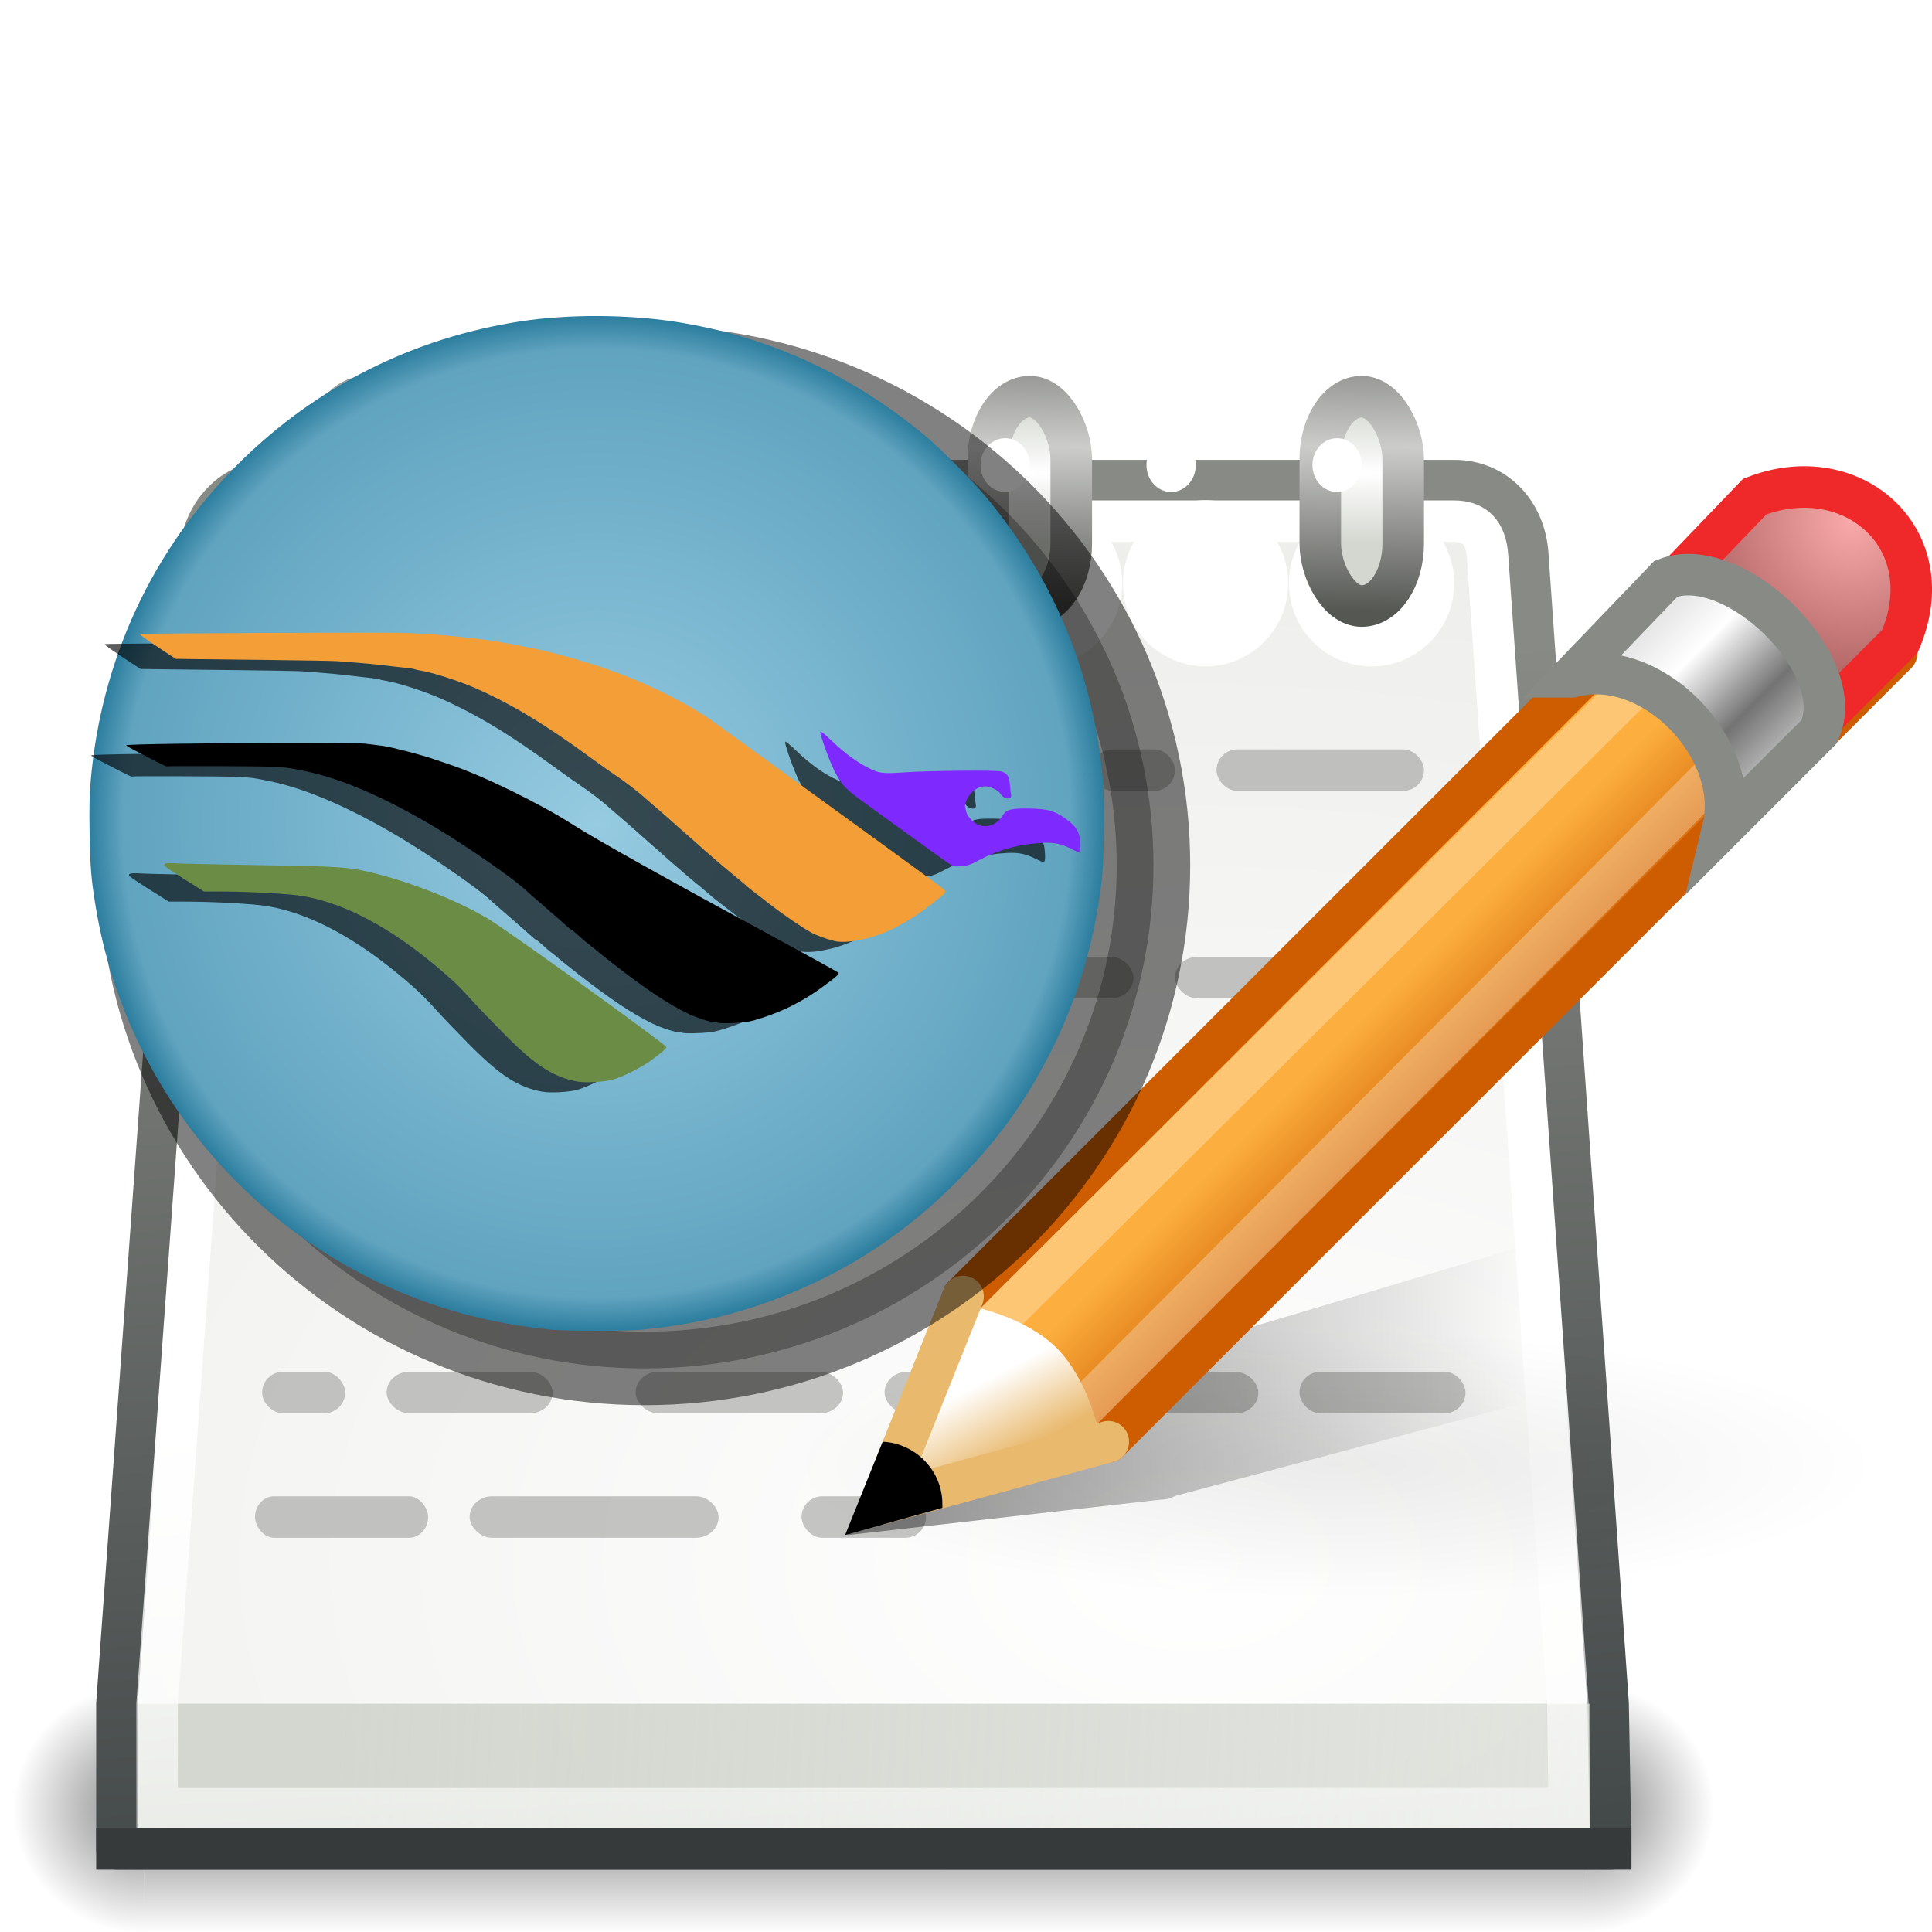 <?xml version="1.0" encoding="UTF-8" standalone="no"?>
<!-- Created with Inkscape (http://www.inkscape.org/) -->

<svg
   xmlns:dc="http://purl.org/dc/elements/1.1/"
   xmlns:cc="http://creativecommons.org/ns#"
   xmlns:rdf="http://www.w3.org/1999/02/22-rdf-syntax-ns#"
   xmlns:svg="http://www.w3.org/2000/svg"
   xmlns="http://www.w3.org/2000/svg"
   xmlns:xlink="http://www.w3.org/1999/xlink"
   xmlns:sodipodi="http://sodipodi.sourceforge.net/DTD/sodipodi-0.dtd"
   xmlns:inkscape="http://www.inkscape.org/namespaces/inkscape"
   width="46.561"
   height="46.56"
   id="svg2"
   version="1.1"
   inkscape:version="0.48.3.1 r9886"
   sodipodi:docname="eyes-doc.svg"
   inkscape:export-filename="/home/georgesk/developpement/expeyes/expeyes-2.9.0/pixmaps/eyes-doc.png"
   inkscape:export-xdpi="123.71"
   inkscape:export-ydpi="123.71">
  <defs
     id="defs4">
    <linearGradient
       y2="134.25"
       x2="-158.75"
       y1="115.938"
       x1="-158.75"
       gradientTransform="matrix(0.189,-0.189,0.189,0.189,49.739,-37.732)"
       gradientUnits="userSpaceOnUse"
       id="linearGradient10314"
       xlink:href="#linearGradient4099-6-7"
       inkscape:collect="always" />
    <radialGradient
       r="9.127"
       fy="128.001"
       fx="-138.837"
       cy="128.001"
       cx="-138.837"
       gradientTransform="matrix(0.32,-0.32,0.322,0.322,50.518,-74.158)"
       gradientUnits="userSpaceOnUse"
       id="radialGradient10312"
       xlink:href="#linearGradient4117-1-0"
       inkscape:collect="always" />
    <linearGradient
       y2="32.714"
       x2="25.485"
       y1="34.39"
       x1="26.379"
       gradientUnits="userSpaceOnUse"
       id="linearGradient10310"
       xlink:href="#linearGradient6437"
       inkscape:collect="always" />
    <linearGradient
       y2="22.119"
       x2="22.81"
       y1="21.481"
       x1="23.448"
       gradientTransform="translate(6.392,12.185)"
       gradientUnits="userSpaceOnUse"
       id="linearGradient10308"
       xlink:href="#linearGradient2301"
       inkscape:collect="always" />
    <linearGradient
       y2="14.691"
       x2="30.432"
       y1="12.338"
       x1="28.079"
       gradientTransform="translate(6.392,12.185)"
       gradientUnits="userSpaceOnUse"
       id="linearGradient10306"
       xlink:href="#linearGradient6445"
       inkscape:collect="always" />
    <linearGradient
       y2="18.392"
       x2="32.938"
       y1="18.538"
       x1="18.188"
       gradientTransform="matrix(1,0,0,0.415,6.548,26.767)"
       gradientUnits="userSpaceOnUse"
       id="linearGradient10304"
       xlink:href="#linearGradient1813"
       inkscape:collect="always" />
    <radialGradient
       r="14.625"
       fy="33.188"
       fx="37.375"
       cy="33.188"
       cx="37.375"
       gradientTransform="matrix(1,0,0,0.226,0,25.671)"
       gradientUnits="userSpaceOnUse"
       id="radialGradient10302"
       xlink:href="#linearGradient4333"
       inkscape:collect="always" />
    <linearGradient
       y2="14.663"
       x2="11.581"
       y1="6.728"
       x1="11.669"
       gradientUnits="userSpaceOnUse"
       id="linearGradient8539"
       xlink:href="#linearGradient2791"
       inkscape:collect="always" />
    <radialGradient
       r="1.5"
       fy="11.669"
       fx="12.322"
       cy="11.669"
       cx="12.322"
       gradientTransform="matrix(9.836,1.854444e-6,0,1.136,-108.694,-1.915)"
       gradientUnits="userSpaceOnUse"
       id="radialGradient8537"
       xlink:href="#linearGradient2804"
       inkscape:collect="always" />
    <radialGradient
       inkscape:collect="always"
       xlink:href="#linearGradient4690"
       id="radialGradient4696"
       cx="29.481"
       cy="36.777"
       fx="29.481"
       fy="36.777"
       r="18.5"
       gradientTransform="matrix(2.013,0,0,1.339,-28.887,-12.682)"
       gradientUnits="userSpaceOnUse" />
    <linearGradient
       inkscape:collect="always"
       id="linearGradient4690">
      <stop
         style="stop-color:white;stop-opacity:1"
         offset="0"
         id="stop4692" />
      <stop
         style="stop-color:#eeeeec;stop-opacity:1"
         offset="1"
         id="stop4694" />
    </linearGradient>
    <linearGradient
       inkscape:collect="always"
       xlink:href="#linearGradient4700"
       id="linearGradient4698"
       x1="5.657"
       y1="53.321"
       x2="4"
       y2="16.003"
       gradientUnits="userSpaceOnUse" />
    <linearGradient
       id="linearGradient4700"
       inkscape:collect="always">
      <stop
         id="stop4702"
         offset="0"
         style="stop-color:#2e3436;stop-opacity:1" />
      <stop
         id="stop4704"
         offset="1"
         style="stop-color:#888a85;stop-opacity:1" />
    </linearGradient>
    <radialGradient
       inkscape:collect="always"
       xlink:href="#linearGradient4333"
       id="radialGradient4339"
       cx="37.375"
       cy="33.188"
       fx="37.375"
       fy="33.188"
       r="14.625"
       gradientTransform="matrix(1,0,0,0.226,0,25.671)"
       gradientUnits="userSpaceOnUse" />
    <linearGradient
       inkscape:collect="always"
       id="linearGradient4333">
      <stop
         style="stop-color:black;stop-opacity:1;"
         offset="0"
         id="stop4335" />
      <stop
         style="stop-color:black;stop-opacity:0;"
         offset="1"
         id="stop4337" />
    </linearGradient>
    <linearGradient
       inkscape:collect="always"
       xlink:href="#linearGradient2919"
       id="linearGradient2925"
       x1="11.95"
       y1="40.665"
       x2="94.364"
       y2="47.897"
       gradientUnits="userSpaceOnUse"
       gradientTransform="matrix(1,0,0,1.49,-2,-22.552)" />
    <linearGradient
       inkscape:collect="always"
       id="linearGradient2919">
      <stop
         style="stop-color:#d3d7cf;stop-opacity:1;"
         offset="0"
         id="stop2921" />
      <stop
         style="stop-color:#d3d7cf;stop-opacity:0;"
         offset="1"
         id="stop2923" />
    </linearGradient>
    <linearGradient
       inkscape:collect="always"
       xlink:href="#linearGradient4682"
       id="linearGradient4688"
       x1="6.793"
       y1="32.963"
       x2="7.922"
       y2="54.449"
       gradientUnits="userSpaceOnUse" />
    <linearGradient
       inkscape:collect="always"
       id="linearGradient4682">
      <stop
         style="stop-color:white;stop-opacity:1;"
         offset="0"
         id="stop4684" />
      <stop
         style="stop-color:white;stop-opacity:0;"
         offset="1"
         id="stop4686" />
    </linearGradient>
    <linearGradient
       id="linearGradient2804">
      <stop
         style="stop-color:white;stop-opacity:1"
         offset="0"
         id="stop2806" />
      <stop
         style="stop-color:#d3d7cf;stop-opacity:1"
         offset="1"
         id="stop2808" />
    </linearGradient>
    <linearGradient
       id="linearGradient2791">
      <stop
         style="stop-color:#555753;stop-opacity:1;"
         offset="0"
         id="stop2793" />
      <stop
         id="stop2799"
         offset="0.5"
         style="stop-color:#cccdcb;stop-opacity:1;" />
      <stop
         style="stop-color:#555753;stop-opacity:1"
         offset="1"
         id="stop2795" />
    </linearGradient>
    <linearGradient
       inkscape:collect="always"
       xlink:href="#linearGradient1813"
       id="linearGradient6482"
       gradientUnits="userSpaceOnUse"
       gradientTransform="matrix(1,0,0,0.415,6.548,26.767)"
       x1="18.188"
       y1="18.538"
       x2="32.938"
       y2="18.392" />
    <linearGradient
       id="linearGradient1813"
       inkscape:collect="always">
      <stop
         id="stop1815"
         offset="0"
         style="stop-color:#000000;stop-opacity:1;" />
      <stop
         id="stop1817"
         offset="1"
         style="stop-color:#000000;stop-opacity:0;" />
    </linearGradient>
    <linearGradient
       inkscape:collect="always"
       xlink:href="#linearGradient6445"
       id="linearGradient6484"
       gradientUnits="userSpaceOnUse"
       gradientTransform="translate(6.392,12.185)"
       x1="28.079"
       y1="12.338"
       x2="30.432"
       y2="14.691" />
    <linearGradient
       inkscape:collect="always"
       id="linearGradient6445">
      <stop
         style="stop-color:#fcaf3e;stop-opacity:1"
         offset="0"
         id="stop6447" />
      <stop
         style="stop-color:#ce5c00"
         offset="1"
         id="stop6449" />
    </linearGradient>
    <linearGradient
       inkscape:collect="always"
       xlink:href="#linearGradient2301"
       id="linearGradient6486"
       gradientUnits="userSpaceOnUse"
       gradientTransform="translate(6.392,12.185)"
       x1="23.448"
       y1="21.481"
       x2="22.81"
       y2="22.119" />
    <linearGradient
       id="linearGradient2301"
       inkscape:collect="always">
      <stop
         id="stop2303"
         offset="0"
         style="stop-color:#ce5c00;stop-opacity:1" />
      <stop
         id="stop2305"
         offset="1"
         style="stop-color:#ce5c00" />
    </linearGradient>
    <linearGradient
       inkscape:collect="always"
       xlink:href="#linearGradient6437"
       id="linearGradient6488"
       gradientUnits="userSpaceOnUse"
       x1="26.379"
       y1="34.39"
       x2="25.485"
       y2="32.714" />
    <linearGradient
       inkscape:collect="always"
       id="linearGradient6437">
      <stop
         style="stop-color:#e9b96e;stop-opacity:1"
         offset="0"
         id="stop6439" />
      <stop
         style="stop-color:#ffffff;stop-opacity:1"
         offset="1"
         id="stop6441" />
    </linearGradient>
    <radialGradient
       r="9.127"
       fy="128.001"
       fx="-138.837"
       cy="128.001"
       cx="-138.837"
       gradientTransform="matrix(0.32,-0.32,0.322,0.322,50.518,-74.158)"
       gradientUnits="userSpaceOnUse"
       id="radialGradient691"
       xlink:href="#linearGradient4117-1-0"
       inkscape:collect="always" />
    <linearGradient
       inkscape:collect="always"
       id="linearGradient4117-1-0">
      <stop
         id="stop4121-0-5"
         offset="0"
         style="stop-color:#f9a9a9;stop-opacity:1" />
      <stop
         id="stop4119-1-6"
         offset="1"
         style="stop-color:#ab5f5f;stop-opacity:1" />
    </linearGradient>
    <linearGradient
       y2="134.25"
       x2="-158.75"
       y1="115.938"
       x1="-158.75"
       gradientTransform="matrix(0.189,-0.189,0.189,0.189,49.739,-37.732)"
       gradientUnits="userSpaceOnUse"
       id="linearGradient649"
       xlink:href="#linearGradient4099-6-7"
       inkscape:collect="always" />
    <linearGradient
       inkscape:collect="always"
       id="linearGradient4099-6-7">
      <stop
         style="stop-color:#dddddd;stop-opacity:1;"
         offset="0"
         id="stop4101-1-8" />
      <stop
         id="stop4107-2-2"
         offset="0.345"
         style="stop-color:#ffffff;stop-opacity:1" />
      <stop
         style="stop-color:#737373;stop-opacity:1"
         offset="0.727"
         id="stop4109-5-7" />
      <stop
         style="stop-color:#bbbbbb;stop-opacity:1"
         offset="1"
         id="stop4103-9-2" />
    </linearGradient>
    <radialGradient
       r="3"
       fy="39.5"
       fx="6"
       cy="39.5"
       cx="6"
       gradientTransform="matrix(1,0,0,2.167,0,-46.083)"
       gradientUnits="userSpaceOnUse"
       id="radialGradient3430"
       xlink:href="#linearGradient3399"
       inkscape:collect="always" />
    <linearGradient
       id="linearGradient3399"
       inkscape:collect="always">
      <stop
         id="stop3401"
         offset="0"
         style="stop-color:black;stop-opacity:1;" />
      <stop
         id="stop3403"
         offset="1"
         style="stop-color:black;stop-opacity:0;" />
    </linearGradient>
    <radialGradient
       r="3"
       fy="39.5"
       fx="6"
       cy="39.5"
       cx="6"
       gradientTransform="matrix(1,0,0,2.167,-45,-125.083)"
       gradientUnits="userSpaceOnUse"
       id="radialGradient3432"
       xlink:href="#linearGradient3399"
       inkscape:collect="always" />
    <linearGradient
       y2="32.999"
       x2="18"
       y1="46"
       x1="18"
       gradientUnits="userSpaceOnUse"
       id="linearGradient3434"
       xlink:href="#linearGradient3415"
       inkscape:collect="always" />
    <linearGradient
       id="linearGradient3415">
      <stop
         id="stop3417"
         offset="0"
         style="stop-color:black;stop-opacity:0;" />
      <stop
         style="stop-color:black;stop-opacity:1;"
         offset="0.5"
         id="stop3423" />
      <stop
         id="stop3419"
         offset="1"
         style="stop-color:black;stop-opacity:0;" />
    </linearGradient>
    <radialGradient
       gradientUnits="userSpaceOnUse"
       gradientTransform="matrix(1,0,0,1,0,-0.079)"
       r="509.388"
       fy="541.705"
       fx="377.043"
       cy="541.705"
       cx="377.043"
       id="radialGradient3925"
       xlink:href="#linearGradient3919"
       inkscape:collect="always" />
    <filter
       height="1.475"
       y="-0.238"
       width="1.187"
       x="-0.093"
       id="filter3909"
       inkscape:collect="always"
       color-interpolation-filters="sRGB">
      <feGaussianBlur
         id="feGaussianBlur3911"
         stdDeviation="24.222"
         inkscape:collect="always" />
    </filter>
    <filter
       height="1.987"
       y="-0.493"
       width="1.512"
       x="-0.256"
       id="filter3905"
       inkscape:collect="always"
       color-interpolation-filters="sRGB">
      <feGaussianBlur
         id="feGaussianBlur3907"
         stdDeviation="24.222"
         inkscape:collect="always" />
    </filter>
    <filter
       height="1.608"
       y="-0.304"
       width="1.265"
       x="-0.133"
       id="filter3901"
       inkscape:collect="always"
       color-interpolation-filters="sRGB">
      <feGaussianBlur
         id="feGaussianBlur3903"
         stdDeviation="24.222"
         inkscape:collect="always" />
    </filter>
    <filter
       height="1.431"
       y="-0.215"
       width="1.165"
       x="-0.083"
       id="filter3897"
       inkscape:collect="always"
       color-interpolation-filters="sRGB">
      <feGaussianBlur
         id="feGaussianBlur3899"
         stdDeviation="24.222"
         inkscape:collect="always" />
    </filter>
    <inkscape:perspective
       sodipodi:type="inkscape:persp3d"
       inkscape:vp_x="0 : 0.5 : 1"
       inkscape:vp_y="0 : 1000 : 0"
       inkscape:vp_z="1 : 0.5 : 1"
       inkscape:persp3d-origin="0.5 : 0.33333333 : 1"
       id="perspective3070" />
    <inkscape:perspective
       sodipodi:type="inkscape:persp3d"
       inkscape:vp_x="0 : 0.5 : 1"
       inkscape:vp_y="0 : 1000 : 0"
       inkscape:vp_z="1 : 0.5 : 1"
       inkscape:persp3d-origin="0.5 : 0.33333333 : 1"
       id="perspective3048" />
    <inkscape:perspective
       sodipodi:type="inkscape:persp3d"
       inkscape:vp_x="0 : 0.5 : 1"
       inkscape:vp_y="0 : 1000 : 0"
       inkscape:vp_z="1 : 0.5 : 1"
       inkscape:persp3d-origin="0.5 : 0.33333333 : 1"
       id="perspective3025" />
    <inkscape:perspective
       sodipodi:type="inkscape:persp3d"
       inkscape:vp_x="0 : 0.5 : 1"
       inkscape:vp_y="0 : 1000 : 0"
       inkscape:vp_z="1 : 0.5 : 1"
       inkscape:persp3d-origin="0.5 : 0.33333333 : 1"
       id="perspective3000" />
    <inkscape:perspective
       sodipodi:type="inkscape:persp3d"
       inkscape:vp_x="0 : 0.5 : 1"
       inkscape:vp_y="0 : 1000 : 0"
       inkscape:vp_z="1 : 0.5 : 1"
       inkscape:persp3d-origin="0.5 : 0.33333333 : 1"
       id="perspective2944" />
    <inkscape:perspective
       id="perspective10"
       inkscape:persp3d-origin="372.04724 : 350.78739 : 1"
       inkscape:vp_z="744.09448 : 526.18109 : 1"
       inkscape:vp_y="0 : 1000 : 0"
       inkscape:vp_x="0 : 526.18109 : 1"
       sodipodi:type="inkscape:persp3d" />
    <linearGradient
       id="linearGradient3919">
      <stop
         id="stop3921"
         offset="0"
         style="stop-color:#96cbe1;stop-opacity:1;" />
      <stop
         style="stop-color:#61a4c0;stop-opacity:1;"
         offset="0.934"
         id="stop3929" />
      <stop
         id="stop3923"
         offset="1"
         style="stop-color:#2d7e9f;stop-opacity:1;" />
    </linearGradient>
    <filter
       inkscape:collect="always"
       id="filter4540"
       color-interpolation-filters="sRGB">
      <feGaussianBlur
         inkscape:collect="always"
         stdDeviation="0.992"
         id="feGaussianBlur4542" />
    </filter>
    <radialGradient
       inkscape:collect="always"
       xlink:href="#linearGradient3399"
       id="radialGradient3277"
       gradientUnits="userSpaceOnUse"
       gradientTransform="matrix(1,0,0,2.167,0,-46.083)"
       cx="6"
       cy="39.5"
       fx="6"
       fy="39.5"
       r="3" />
    <radialGradient
       inkscape:collect="always"
       xlink:href="#linearGradient3399"
       id="radialGradient3279"
       gradientUnits="userSpaceOnUse"
       gradientTransform="matrix(1,0,0,2.167,-45,-125.083)"
       cx="6"
       cy="39.5"
       fx="6"
       fy="39.5"
       r="3" />
    <linearGradient
       inkscape:collect="always"
       xlink:href="#linearGradient3415"
       id="linearGradient3281"
       gradientUnits="userSpaceOnUse"
       x1="18"
       y1="46"
       x2="18"
       y2="32.999" />
    <radialGradient
       inkscape:collect="always"
       xlink:href="#linearGradient4690"
       id="radialGradient3283"
       gradientUnits="userSpaceOnUse"
       gradientTransform="matrix(2.013,0,0,1.339,-28.887,-12.682)"
       cx="29.481"
       cy="36.777"
       fx="29.481"
       fy="36.777"
       r="18.5" />
    <linearGradient
       inkscape:collect="always"
       xlink:href="#linearGradient4700"
       id="linearGradient3285"
       gradientUnits="userSpaceOnUse"
       x1="5.657"
       y1="53.321"
       x2="4"
       y2="16.003" />
    <linearGradient
       inkscape:collect="always"
       xlink:href="#linearGradient2919"
       id="linearGradient3287"
       gradientUnits="userSpaceOnUse"
       gradientTransform="matrix(1,0,0,1.49,-2,-22.552)"
       x1="11.95"
       y1="40.665"
       x2="94.364"
       y2="47.897" />
    <linearGradient
       inkscape:collect="always"
       xlink:href="#linearGradient4682"
       id="linearGradient3289"
       gradientUnits="userSpaceOnUse"
       x1="6.793"
       y1="32.963"
       x2="7.922"
       y2="54.449" />
    <radialGradient
       inkscape:collect="always"
       xlink:href="#linearGradient4333"
       id="radialGradient3295"
       gradientUnits="userSpaceOnUse"
       gradientTransform="matrix(1,0,0,0.226,0,25.671)"
       cx="37.375"
       cy="33.188"
       fx="37.375"
       fy="33.188"
       r="14.625" />
    <linearGradient
       inkscape:collect="always"
       xlink:href="#linearGradient1813"
       id="linearGradient3297"
       gradientUnits="userSpaceOnUse"
       gradientTransform="matrix(1,0,0,0.415,6.548,26.767)"
       x1="18.188"
       y1="18.538"
       x2="32.938"
       y2="18.392" />
    <linearGradient
       inkscape:collect="always"
       xlink:href="#linearGradient6445"
       id="linearGradient3299"
       gradientUnits="userSpaceOnUse"
       gradientTransform="translate(6.392,12.185)"
       x1="28.079"
       y1="12.338"
       x2="30.432"
       y2="14.691" />
    <linearGradient
       inkscape:collect="always"
       xlink:href="#linearGradient2301"
       id="linearGradient3301"
       gradientUnits="userSpaceOnUse"
       gradientTransform="translate(6.392,12.185)"
       x1="23.448"
       y1="21.481"
       x2="22.81"
       y2="22.119" />
    <linearGradient
       inkscape:collect="always"
       xlink:href="#linearGradient6437"
       id="linearGradient3303"
       gradientUnits="userSpaceOnUse"
       x1="26.379"
       y1="34.39"
       x2="25.485"
       y2="32.714" />
    <radialGradient
       inkscape:collect="always"
       xlink:href="#linearGradient4117-1-0"
       id="radialGradient3305"
       gradientUnits="userSpaceOnUse"
       gradientTransform="matrix(0.32,-0.32,0.322,0.322,50.518,-74.158)"
       cx="-138.837"
       cy="128.001"
       fx="-138.837"
       fy="128.001"
       r="9.127" />
    <linearGradient
       inkscape:collect="always"
       xlink:href="#linearGradient4099-6-7"
       id="linearGradient3307"
       gradientUnits="userSpaceOnUse"
       gradientTransform="matrix(0.189,-0.189,0.189,0.189,49.739,-37.732)"
       x1="-158.75"
       y1="115.938"
       x2="-158.75"
       y2="134.25" />
    <radialGradient
       inkscape:collect="always"
       xlink:href="#linearGradient3919"
       id="radialGradient3309"
       gradientUnits="userSpaceOnUse"
       gradientTransform="matrix(1,0,0,1,0,-0.079)"
       cx="377.043"
       cy="541.705"
       fx="377.043"
       fy="541.705"
       r="509.388" />
    <radialGradient
       inkscape:collect="always"
       xlink:href="#linearGradient2804"
       id="radialGradient3311"
       gradientUnits="userSpaceOnUse"
       gradientTransform="matrix(9.836,1.854444e-6,0,1.136,-108.694,-1.915)"
       cx="12.322"
       cy="11.669"
       fx="12.322"
       fy="11.669"
       r="1.5" />
    <linearGradient
       inkscape:collect="always"
       xlink:href="#linearGradient2791"
       id="linearGradient3313"
       gradientUnits="userSpaceOnUse"
       x1="11.669"
       y1="6.728"
       x2="11.581"
       y2="14.663" />
  </defs>
  <sodipodi:namedview
     id="base"
     pagecolor="#ffffff"
     bordercolor="#666666"
     borderopacity="1.0"
     inkscape:pageopacity="0.0"
     inkscape:pageshadow="2"
     inkscape:zoom="3.6298141"
     inkscape:cx="23.440306"
     inkscape:cy="10.823317"
     inkscape:document-units="px"
     inkscape:current-layer="layer1"
     showgrid="false"
     inkscape:window-width="1024"
     inkscape:window-height="576"
     inkscape:window-x="0"
     inkscape:window-y="24"
     inkscape:window-maximized="1"
     fit-margin-top="0"
     fit-margin-left="0"
     fit-margin-right="0"
     fit-margin-bottom="0" />
  <g
     inkscape:label="Calque 1"
     inkscape:groupmode="layer"
     id="layer1"
     transform="translate(-351.56,-510.266)">
    <g
       id="g3175">
      <g
         transform="translate(350.878,514.326)"
         id="layer1-70"
         inkscape:label="Layer 1">
        <g
           id="g7666"
           transform="matrix(1.051,0,0,0.462,-2.154,21.269)"
           style="opacity:0.5">
          <rect
             y="33"
             x="3"
             height="13"
             width="3"
             id="rect3397"
             style="fill:url(#radialGradient3277);fill-opacity:1;stroke:none" />
          <rect
             transform="scale(-1,-1)"
             y="-46"
             x="-42"
             height="13"
             width="3"
             id="rect3407"
             style="fill:url(#radialGradient3279);fill-opacity:1;stroke:none" />
          <rect
             y="33"
             x="6"
             height="13"
             width="33"
             id="rect3413"
             style="fill:url(#linearGradient3281);fill-opacity:1;stroke:none" />
        </g>
        <g
           style="display:inline;enable-background:new"
           id="layer1-7"
           inkscape:label="Livello 1"
           transform="translate(-1,-3)">
          <path
             inkscape:connector-curvature="0"
             sodipodi:nodetypes="cczcccczc"
             id="rect3790"
             d="m 8.268,10.523 28.464,0 c 0.979,0 1.697,0.753 1.768,1.768 L 40.437,40 40.5,43.5 l -36,0 0,-3.5 2,-27.709 c 0.07,-0.971 0.788,-1.768 1.768,-1.768 z"
             style="fill:url(#radialGradient3283);fill-opacity:1;stroke:url(#linearGradient3285);stroke-width:1;stroke-linecap:round;stroke-linejoin:round;stroke-miterlimit:4;stroke-opacity:1;stroke-dashoffset:0" />
          <g
             style="opacity:0.4"
             transform="matrix(1.042,0,0,0.458,-0.938,24.412)"
             id="g3425" />
          <g
             transform="translate(-1.75,-1)"
             id="g2894">
            <path
               sodipodi:type="arc"
               style="fill:#ffffff;fill-opacity:1;stroke:none"
               id="path2878"
               sodipodi:cx="12.257812"
               sodipodi:cy="15.109375"
               sodipodi:rx="1.7421875"
               sodipodi:ry="1.578125"
               d="m 14,15.109 c 0,0.872 -0.78,1.578 -1.742,1.578 -0.962,0 -1.742,-0.707 -1.742,-1.578 0,-0.872 0.78,-1.578 1.742,-1.578 0.962,0 1.742,0.707 1.742,1.578 z"
               transform="matrix(1.143,0,0,1.269,-1.525,-5.176)" />
            <path
               sodipodi:type="arc"
               style="fill:#ffffff;fill-opacity:1;stroke:none"
               id="path2880"
               sodipodi:cx="12.257812"
               sodipodi:cy="15.109375"
               sodipodi:rx="1.7421875"
               sodipodi:ry="1.578125"
               d="m 14,15.109 c 0,0.872 -0.78,1.578 -1.742,1.578 -0.962,0 -1.742,-0.707 -1.742,-1.578 0,-0.872 0.78,-1.578 1.742,-1.578 0.962,0 1.742,0.707 1.742,1.578 z"
               transform="matrix(1.143,0,0,1.269,2.475,-5.176)" />
            <path
               sodipodi:type="arc"
               style="fill:#ffffff;fill-opacity:1;stroke:none"
               id="path2882"
               sodipodi:cx="12.257812"
               sodipodi:cy="15.109375"
               sodipodi:rx="1.7421875"
               sodipodi:ry="1.578125"
               d="m 14,15.109 c 0,0.872 -0.78,1.578 -1.742,1.578 -0.962,0 -1.742,-0.707 -1.742,-1.578 0,-0.872 0.78,-1.578 1.742,-1.578 0.962,0 1.742,0.707 1.742,1.578 z"
               transform="matrix(1.143,0,0,1.269,6.475,-5.176)" />
            <path
               sodipodi:type="arc"
               style="fill:#ffffff;fill-opacity:1;stroke:none"
               id="path2884"
               sodipodi:cx="12.257812"
               sodipodi:cy="15.109375"
               sodipodi:rx="1.7421875"
               sodipodi:ry="1.578125"
               d="m 14,15.109 c 0,0.872 -0.78,1.578 -1.742,1.578 -0.962,0 -1.742,-0.707 -1.742,-1.578 0,-0.872 0.78,-1.578 1.742,-1.578 0.962,0 1.742,0.707 1.742,1.578 z"
               transform="matrix(1.143,0,0,1.269,10.475,-5.176)" />
            <path
               sodipodi:type="arc"
               style="fill:#ffffff;fill-opacity:1;stroke:none"
               id="path2886"
               sodipodi:cx="12.257812"
               sodipodi:cy="15.109375"
               sodipodi:rx="1.7421875"
               sodipodi:ry="1.578125"
               d="m 14,15.109 c 0,0.872 -0.78,1.578 -1.742,1.578 -0.962,0 -1.742,-0.707 -1.742,-1.578 0,-0.872 0.78,-1.578 1.742,-1.578 0.962,0 1.742,0.707 1.742,1.578 z"
               transform="matrix(1.143,0,0,1.269,14.475,-5.176)" />
            <path
               sodipodi:type="arc"
               style="fill:#ffffff;fill-opacity:1;stroke:none"
               id="path2888"
               sodipodi:cx="12.257812"
               sodipodi:cy="15.109375"
               sodipodi:rx="1.7421875"
               sodipodi:ry="1.578125"
               d="m 14,15.109 c 0,0.872 -0.78,1.578 -1.742,1.578 -0.962,0 -1.742,-0.707 -1.742,-1.578 0,-0.872 0.78,-1.578 1.742,-1.578 0.962,0 1.742,0.707 1.742,1.578 z"
               transform="matrix(1.143,0,0,1.269,18.475,-5.176)" />
            <path
               sodipodi:type="arc"
               style="fill:#ffffff;fill-opacity:1;stroke:none"
               id="path2890"
               sodipodi:cx="12.257812"
               sodipodi:cy="15.109375"
               sodipodi:rx="1.7421875"
               sodipodi:ry="1.578125"
               d="m 14,15.109 c 0,0.872 -0.78,1.578 -1.742,1.578 -0.962,0 -1.742,-0.707 -1.742,-1.578 0,-0.872 0.78,-1.578 1.742,-1.578 0.962,0 1.742,0.707 1.742,1.578 z"
               transform="matrix(1.143,0,0,1.269,22.475,-5.176)" />
          </g>
          <rect
             y="40"
             x="5"
             height="3.01"
             width="35"
             id="rect2757"
             style="fill:url(#linearGradient3287);fill-opacity:1;stroke:none" />
          <path
             d="m 8.281,11.5 c -0.464,0 -0.775,0.32 -0.812,0.844 l -2,27.656 0,0.062 0,2.469 34.031,0 -0.031,-2.469 0,-0.031 -1.938,-27.688 C 37.49,11.759 37.212,11.5 36.719,11.5 l -28.438,0 z"
             id="path4680"
             style="fill:none;stroke:url(#linearGradient3289);stroke-width:1;stroke-linecap:round;stroke-linejoin:miter;stroke-miterlimit:4;stroke-opacity:1;stroke-dasharray:none;stroke-dashoffset:0"
             inkscape:original="M 8.28125 10.53125 C 7.301907 10.53125 6.570075 11.310399 6.5 12.28125 L 4.5 40 L 4.5 43.5 L 40.5 43.5 L 40.4375 40 L 38.5 12.28125 C 38.429021 11.266158 37.698095 10.53125 36.71875 10.53125 L 8.28125 10.53125 z "
             inkscape:radius="-0.9722718"
             sodipodi:type="inkscape:offset" />
          <path
             inkscape:connector-curvature="0"
             sodipodi:nodetypes="cc"
             id="path2760"
             d="m 4.5,43.5 36,0"
             style="fill:none;stroke:#373a3a;stroke-width:1px;stroke-linecap:square;stroke-linejoin:miter;stroke-opacity:1" />
          <g
             transform="translate(-2,-1)"
             id="g2814">
            <rect
               style="fill:url(#radialGradient3311);fill-opacity:1;stroke:url(#linearGradient3313);stroke-width:1.002;stroke-linecap:square;stroke-linejoin:miter;stroke-miterlimit:4;stroke-opacity:1;stroke-dasharray:none;stroke-dashoffset:1.2"
               id="rect2776"
               width="1.998"
               height="5.044"
               x="11.501"
               y="9.501"
               rx="0.999"
               ry="1.507" />
            <path
               sodipodi:type="arc"
               style="fill:#ffffff;fill-opacity:1;stroke:none"
               id="path2812"
               sodipodi:cx="12.125"
               sodipodi:cy="11.257812"
               sodipodi:rx="0.59375"
               sodipodi:ry="0.6484375"
               d="m 12.719,11.258 c 0,0.358 -0.266,0.648 -0.594,0.648 -0.328,0 -0.594,-0.29 -0.594,-0.648 0,-0.358 0.266,-0.648 0.594,-0.648 0.328,0 0.594,0.29 0.594,0.648 z"
               transform="translate(-0.219,-0.109)" />
          </g>
          <g
             transform="translate(60.783,49.435)"
             style="display:inline"
             inkscape:label="base"
             id="g2637" />
          <g
             transform="translate(0,-1)"
             style="opacity:0.6"
             id="g2953">
            <rect
               style="opacity:0.8;fill:#888a85;fill-opacity:1;stroke:none"
               id="rect3297"
               width="5"
               height="1"
               x="31"
               y="18"
               rx="0.5"
               ry="0.5" />
            <rect
               style="opacity:0.8;fill:#888a85;fill-opacity:1;stroke:none"
               id="rect3305"
               width="2.125"
               height="1"
               x="8.875"
               y="20"
               rx="0.5"
               ry="0.5" />
            <rect
               style="opacity:0.8;fill:#888a85;fill-opacity:1;stroke:none"
               id="rect3287"
               width="4.172"
               height="1"
               x="7.828"
               y="36"
               rx="0.461"
               ry="0.5" />
            <rect
               style="opacity:0.8;fill:#888a85;fill-opacity:1;stroke:none"
               id="rect3307"
               width="8.391"
               height="1"
               x="8.609"
               y="23"
               rx="0.5"
               ry="0.5" />
            <rect
               style="opacity:0.8;fill:#888a85;fill-opacity:1;stroke:none"
               id="rect3309"
               width="3.516"
               height="1"
               x="8.484"
               y="25"
               rx="0.495"
               ry="0.5" />
            <rect
               style="opacity:0.8;fill:#888a85;fill-opacity:1;stroke:none"
               id="rect3313"
               width="4"
               height="1"
               x="33"
               y="33"
               rx="0.5"
               ry="0.5" />
            <rect
               style="opacity:0.8;fill:#888a85;fill-opacity:1;stroke:none"
               id="rect2940"
               width="3"
               height="1"
               x="21"
               y="36"
               rx="0.5"
               ry="0.5"
               inkscape:transform-center-x="0.28125" />
            <rect
               style="opacity:0.8;fill:#888a85;fill-opacity:1;stroke:none"
               id="rect2915"
               width="5"
               height="1"
               x="30"
               y="23"
               rx="0.542"
               ry="0.5" />
            <rect
               style="opacity:0.8;fill:#888a85;fill-opacity:1;stroke:none"
               id="rect2885"
               width="2.641"
               height="1"
               x="8.359"
               y="28"
               rx="0.5"
               ry="0.5" />
            <rect
               style="opacity:0.8;fill:#888a85;fill-opacity:1;stroke:none"
               id="rect2893"
               width="6"
               height="1"
               x="9"
               y="18"
               rx="0.5"
               ry="0.5" />
            <rect
               style="opacity:0.8;fill:#888a85;fill-opacity:1;stroke:none"
               id="rect2895"
               width="5"
               height="1"
               x="21"
               y="18"
               rx="0.5"
               ry="0.5" />
            <rect
               style="opacity:0.8;fill:#888a85;fill-opacity:1;stroke:none"
               id="rect2897"
               width="2"
               height="1"
               x="28"
               y="18"
               rx="0.5"
               ry="0.5" />
            <rect
               style="opacity:0.8;fill:#888a85;fill-opacity:1;stroke:none"
               id="rect2899"
               width="2"
               height="1"
               x="16"
               y="18"
               rx="0.5"
               ry="0.5" />
            <rect
               style="opacity:0.8;fill:#888a85;fill-opacity:1;stroke:none"
               id="rect2901"
               width="2"
               height="1"
               x="19"
               y="18"
               rx="0.5"
               ry="0.5" />
            <rect
               style="opacity:0.8;fill:#888a85;fill-opacity:1;stroke:none"
               id="rect2903"
               width="4"
               height="1"
               x="12"
               y="20"
               rx="0.542"
               ry="0.5" />
            <rect
               style="opacity:0.8;fill:#888a85;fill-opacity:1;stroke:none"
               id="rect2905"
               width="2"
               height="1"
               x="17"
               y="20"
               rx="0.542"
               ry="0.5" />
            <rect
               style="opacity:0.8;fill:#888a85;fill-opacity:1;stroke:none"
               id="rect2907"
               width="4"
               height="1"
               x="20"
               y="20"
               rx="0.542"
               ry="0.5" />
            <rect
               style="opacity:0.8;fill:#888a85;fill-opacity:1;stroke:none"
               id="rect2909"
               width="4"
               height="1"
               x="19"
               y="23"
               rx="0.542"
               ry="0.5" />
            <rect
               style="opacity:0.8;fill:#888a85;fill-opacity:1;stroke:none"
               id="rect2911"
               width="2"
               height="1"
               x="23"
               y="23"
               rx="0.542"
               ry="0.5" />
            <rect
               style="opacity:0.8;fill:#888a85;fill-opacity:1;stroke:none"
               id="rect2913"
               width="3"
               height="1"
               x="26"
               y="23"
               rx="0.542"
               ry="0.5" />
            <rect
               style="opacity:0.8;fill:#888a85;fill-opacity:1;stroke:none"
               id="rect2919"
               width="2"
               height="1"
               x="13"
               y="25"
               rx="0.542"
               ry="0.5" />
            <rect
               style="opacity:0.8;fill:#888a85;fill-opacity:1;stroke:none"
               id="rect2921"
               width="4"
               height="1"
               x="16"
               y="25"
               rx="0.542"
               ry="0.5" />
            <rect
               style="opacity:0.8;fill:#888a85;fill-opacity:1;stroke:none"
               id="rect2923"
               width="2"
               height="1"
               x="20"
               y="25"
               rx="0.542"
               ry="0.5" />
            <rect
               style="opacity:0.8;fill:#888a85;fill-opacity:1;stroke:none"
               id="rect2925"
               width="2"
               height="1"
               x="24"
               y="25"
               rx="0.542"
               ry="0.5" />
            <rect
               style="opacity:0.8;fill:#888a85;fill-opacity:1;stroke:none"
               id="rect2931"
               width="2"
               height="1"
               x="12"
               y="28"
               rx="0.542"
               ry="0.5" />
            <rect
               style="opacity:0.8;fill:#888a85;fill-opacity:1;stroke:none"
               id="rect2933"
               width="4"
               height="1"
               x="14"
               y="28"
               rx="0.542"
               ry="0.5" />
            <rect
               style="opacity:0.8;fill:#888a85;fill-opacity:1;stroke:none"
               id="rect2935"
               width="2"
               height="1"
               x="19"
               y="28"
               rx="0.542"
               ry="0.5" />
            <rect
               style="opacity:0.8;fill:#888a85;fill-opacity:1;stroke:none"
               id="rect2938"
               width="6"
               height="1"
               x="13"
               y="36"
               rx="0.542"
               ry="0.5" />
            <rect
               style="opacity:0.8;fill:#888a85;fill-opacity:1;stroke:none"
               id="rect2942"
               width="2"
               height="1"
               x="8"
               y="33"
               rx="0.5"
               ry="0.5" />
            <rect
               style="opacity:0.8;fill:#888a85;fill-opacity:1;stroke:none"
               id="rect2945"
               width="4"
               height="1"
               x="11"
               y="33"
               rx="0.542"
               ry="0.5" />
            <rect
               style="opacity:0.8;fill:#888a85;fill-opacity:1;stroke:none"
               id="rect2947"
               width="5"
               height="1"
               x="17"
               y="33"
               rx="0.542"
               ry="0.5" />
            <rect
               style="opacity:0.8;fill:#888a85;fill-opacity:1;stroke:none"
               id="rect2949"
               width="4"
               height="1"
               x="23"
               y="33"
               rx="0.542"
               ry="0.5" />
            <rect
               style="opacity:0.8;fill:#888a85;fill-opacity:1;stroke:none"
               id="rect2951"
               width="4"
               height="1"
               x="28.008"
               y="33.004"
               rx="0.542"
               ry="0.5" />
          </g>
          <use
             height="48"
             width="48"
             transform="translate(4,0)"
             id="use4712"
             xlink:href="#g2814"
             y="0"
             x="0" />
          <use
             height="48"
             width="48"
             transform="translate(8,0)"
             id="use4714"
             xlink:href="#g2814"
             y="0"
             x="0" />
          <use
             height="48"
             width="48"
             transform="translate(12,0)"
             id="use4716"
             xlink:href="#g2814"
             y="0"
             x="0" />
          <use
             height="48"
             width="48"
             transform="translate(16,0)"
             id="use4718"
             xlink:href="#g2814"
             y="0"
             x="0" />
          <use
             height="48"
             width="48"
             transform="translate(20,0)"
             id="use4720"
             xlink:href="#g2814"
             y="0"
             x="0" />
          <use
             height="48"
             width="48"
             transform="translate(24,0)"
             id="use4722"
             xlink:href="#g2814"
             y="0"
             x="0" />
          <g
             id="g6471">
            <g
               id="g6462">
              <g
                 id="g6458" />
              <g
                 id="g6451" />
            </g>
          </g>
        </g>
        <g
           id="g10271"
           transform="matrix(1.051,0,0,0.462,-3.154,21.269)"
           style="opacity:0.5" />
        <g
           style="display:inline;enable-background:new"
           id="g10273"
           inkscape:label="Livello 1"
           transform="translate(-2,-3)">
          <g
             style="opacity:0.4"
             transform="matrix(1.042,0,0,0.458,-0.938,24.412)"
             id="g10275" />
          <path
             transform="matrix(0.897,0,0,0.981,1.333,1.689)"
             d="M 52,33.188 C 52,35.017 45.452,36.5 37.375,36.5 29.298,36.5 22.75,35.017 22.75,33.188 c 0,-1.829 6.548,-3.312 14.625,-3.312 8.077,0 14.625,1.483 14.625,3.312 z"
             sodipodi:ry="3.3125"
             sodipodi:rx="14.625"
             sodipodi:cy="33.1875"
             sodipodi:cx="37.375"
             id="path4331"
             style="opacity:0.07;fill:url(#radialGradient3295);fill-opacity:1;stroke:none"
             sodipodi:type="arc" />
          <g
             transform="translate(-1.75,-1)"
             id="g10278" />
          <g
             transform="translate(-2,-1)"
             id="g10280" />
          <g
             transform="translate(60.783,49.435)"
             style="display:inline"
             inkscape:label="base"
             id="g10282" />
          <g
             transform="translate(0,-1)"
             style="opacity:0.6"
             id="g10284" />
          <g
             id="g10286">
            <path
               inkscape:connector-curvature="0"
               sodipodi:nodetypes="cccccccccc"
               style="opacity:0.4;fill:url(#linearGradient3297);fill-opacity:1;fill-rule:evenodd;stroke:none;display:inline"
               d="m 41.08,28.466 -15,4.473 -0.125,0.065 -0.094,0.078 -2.75,2.853 7.438,-0.843 0.281,-0.026 0.188,-0.078 10.062,-2.683 0,-3.839 0,7e-6 0,0 z"
               id="path2334" />
            <g
               id="g10289">
              <g
                 id="g10291">
                <path
                   inkscape:connector-curvature="0"
                   sodipodi:nodetypes="ccccccc"
                   id="path2273"
                   d="m 25.892,30.185 19,-19 c 2.175,0.36 3.085,1.732 3.5,3.5 l -19,19 -4.616,0.705 1.116,-4.205 0,0 0,0 z"
                   style="fill:url(#linearGradient3299);fill-opacity:1;fill-rule:evenodd;stroke:url(#linearGradient3301);stroke-width:1;stroke-linecap:butt;stroke-linejoin:round;stroke-miterlimit:4;stroke-opacity:1;stroke-dasharray:none" />
                <path
                   inkscape:connector-curvature="0"
                   sodipodi:nodetypes="ccccccc"
                   id="path2313"
                   d="m 26.792,30.685 18.498,-18.398 c 1.09,0.178 1.517,0.988 2,2 l -18.398,18.498 -3.3,0.9 1.2,-3 0,0 0,0 z"
                   style="opacity:0.282;fill:none;stroke:#ffffff;stroke-width:1;stroke-linecap:butt;stroke-linejoin:miter;stroke-miterlimit:4;stroke-opacity:1;stroke-dasharray:none;display:inline" />
              </g>
              <g
                 id="g10295">
                <path
                   inkscape:connector-curvature="0"
                   sodipodi:nodetypes="cczcc"
                   id="path2298"
                   d="m 24.55,34.633 1.666,-4.18 c 0,0 1.2,0.245 1.932,0.975 0.733,0.73 0.998,1.944 0.998,1.944 l -4.597,1.261 z"
                   style="fill:url(#linearGradient3303);fill-opacity:1;fill-rule:evenodd;stroke:none" />
                <path
                   inkscape:connector-curvature="0"
                   transform="translate(6.392,12.185)"
                   sodipodi:nodetypes="ccc"
                   id="path5446"
                   d="m 23,21.5 -5.5,1.5 2,-5"
                   style="fill:none;stroke:#e9b96e;stroke-width:1;stroke-linecap:round;stroke-linejoin:round;stroke-miterlimit:4;stroke-opacity:1;stroke-dasharray:none" />
                <path
                   inkscape:connector-curvature="0"
                   id="path2283"
                   d="m 23.955,33.685 -0.906,2.25 2.344,-0.656 c 0.002,-0.032 0,-0.061 0,-0.094 0,-0.802 -0.645,-1.46 -1.438,-1.5 z"
                   style="fill:#000000;fill-opacity:1;fill-rule:evenodd;stroke:none;display:inline"
                   sodipodi:nodetypes="cccsc" />
              </g>
            </g>
          </g>
          <path
             inkscape:connector-curvature="0"
             style="fill:url(#radialGradient3305);fill-opacity:1;fill-rule:nonzero;stroke:#ef2929;stroke-width:1;marker:none;visibility:visible;display:inline;overflow:visible;enable-background:new"
             d="m 42.822,13.147 c 1.834,-0.501 3.885,1.651 3.45,3.45 L 48.467,14.402 c 1.067,-2.467 -1.132,-4.41 -3.495,-3.495 l -2.151,2.24 0,0 z"
             id="path4113-1"
             sodipodi:nodetypes="ccccc" />
          <path
             inkscape:connector-curvature="0"
             sodipodi:nodetypes="ccccc"
             id="path4095-8"
             d="m 40.562,15.251 c 1.936,-0.528 4.102,1.744 3.642,3.643 l 2.318,-2.318 c 0.754,-1.596 -2.045,-4.337 -3.69,-3.69 l -2.271,2.365 0,0 z"
             style="fill:url(#linearGradient3307);fill-opacity:1;fill-rule:nonzero;stroke:#888a85;stroke-width:1;marker:none;visibility:visible;display:inline;overflow:visible;enable-background:new" />
        </g>
      </g>
      <path
         transform="translate(1.377,-0.551)"
         d="m 377.981,531.674 c 0,6.695 -5.489,12.122 -12.26,12.122 -6.771,0 -12.26,-5.427 -12.26,-12.122 0,-6.695 5.489,-12.122 12.26,-12.122 6.771,0 12.26,5.427 12.26,12.122 z"
         sodipodi:ry="12.121833"
         sodipodi:rx="12.259581"
         sodipodi:cy="531.67438"
         sodipodi:cx="365.72119"
         id="path3762"
         style="opacity:0.7;fill:#000000;fill-opacity:1;stroke:#000000;stroke-width:1.772;stroke-miterlimit:4;stroke-dasharray:none;filter:url(#filter4540)"
         sodipodi:type="arc" />
      <g
         inkscape:label="Calque 1"
         id="layer1-3"
         transform="matrix(0.024,0,0,0.024,356.891,517.109)">
        <path
           inkscape:connector-curvature="0"
           id="path2960-0"
           d="m 332.541,1050.215 c -41.377,-4.104 -76.286,-11.221 -112.5,-22.938 C 38.968,968.694 -94.671,813.794 -125.88,626.324 c -4.666,-28.029 -5.748,-41.019 -6.288,-75.5 -0.403,-25.765 -0.156,-37.166 1.128,-52 10.533,-121.67 61.903,-232.021 148.039,-318.014 77.491,-77.362 175.938,-126.968 284.541,-143.374 46.94,-7.091 105.931,-6.907 154,0.481 92.418,14.204 176.812,52.628 251,114.28 15.153,12.592 47.934,45.444 60.949,61.081 69.363,83.335 109.107,180.111 118.103,287.578 1.639,19.583 0.724,81.634 -1.459,98.968 -8.125,64.498 -24.33,118.337 -52.072,173 -25.397,50.042 -53.916,89.043 -95.457,130.541 -43.37,43.324 -91.668,77.103 -145.39,101.681 -55.442,25.365 -109.009,39.53 -171.174,45.262 -12.93,1.192 -75.208,1.126 -87.5,-0.093 l 0,3e-4 z"
           style="fill:url(#radialGradient3309);fill-opacity:1"
           sodipodi:nodetypes="cssssssssssssssscc" />
        <g
           id="g2840"
           transform="matrix(1.15,0,0,1.15,-101.745,87.967)">
          <g
             transform="translate(1214.29,154.286)"
             id="g3913">
            <path
               inkscape:connector-curvature="0"
               id="path2958-6"
               d="m -621.157,351.818 c -7.696,-1.976 -16.038,-5.048 -20.5,-7.551 -8.509,-4.771 -24.519,-15.741 -36,-24.666 -6.325,-4.917 -13.3,-10.327 -15.5,-12.023 -2.2,-1.696 -4.225,-3.353 -4.5,-3.684 -0.275,-0.33 -3.875,-3.38 -8,-6.777 -10.497,-8.645 -14.768,-12.233 -17.997,-15.122 -1.537,-1.375 -4.926,-4.3 -7.531,-6.5 -2.605,-2.2 -6.175,-5.35 -7.935,-7 -1.759,-1.65 -5.585,-5.025 -8.502,-7.5 -2.917,-2.475 -6.758,-5.85 -8.536,-7.5 -1.778,-1.65 -5.562,-5.025 -8.409,-7.5 -2.847,-2.475 -6.436,-5.625 -7.975,-7 -1.539,-1.375 -4.949,-4.3 -7.578,-6.5 -2.628,-2.2 -5.673,-4.836 -6.765,-5.857 -4.857,-4.54 -18.019,-14.706 -24.349,-18.805 -3.808,-2.466 -13.898,-9.597 -22.423,-15.847 -40.208,-29.476 -69.378,-47.076 -101.324,-61.134 -14.05,-6.183 -37.854,-13.764 -48.043,-15.3 -2.127,-0.321 -4.228,-0.806 -4.67,-1.079 -0.442,-0.273 -3.427,-0.756 -6.633,-1.075 -3.207,-0.318 -7.18,-0.756 -8.83,-0.974 -1.65,-0.217 -5.25,-0.646 -8,-0.951 -2.75,-0.306 -6.8,-0.758 -9,-1.004 -8.131,-0.911 -24.442,-2.302 -35.5,-3.027 -4.125,-0.27 -29.1,-0.718 -55.5,-0.995 -26.4,-0.277 -56.364,-0.619 -66.588,-0.76 l -18.587,-0.256 -9.06,-5.967 c -15.804,-10.41 -22.223,-14.946 -22.245,-15.717 -0.018,-0.663 214.455,-1.572 230.979,-0.98 19.916,0.714 40.208,2.322 60,4.753 2.475,0.304 6.3,0.763 8.5,1.021 2.2,0.257 5.125,0.667 6.5,0.911 2.835,0.503 12.995,2.188 17.5,2.902 1.65,0.262 6.15,1.151 10,1.976 3.85,0.825 8.35,1.723 10,1.995 10.934,1.802 41.525,10.247 61,16.84 32.658,11.054 64.98,26.453 91.027,43.366 1.665,1.081 20.34,14.544 41.5,29.918 21.16,15.374 66.373,48.171 100.473,72.883 34.1,24.712 62.986,45.884 64.191,47.048 3.052,2.948 3.352,2.619 -15.691,17.235 -8.202,6.295 -21.791,14.492 -31.335,18.901 -16.669,7.701 -38.204,11.861 -48.165,9.304 z"
               style="opacity:0.799;fill:#000000;fill-opacity:1;filter:url(#filter3897)"
               sodipodi:nodetypes="cssssssssssssssssssssssssscccsssssssssssssssc" />
            <path
               inkscape:connector-curvature="0"
               id="path2952-9"
               d="m -845.337,474.551 c -20.762,-3.745 -36.412,-13.737 -62.531,-39.923 -9.642,-9.667 -22.459,-22.976 -28.482,-29.576 -13.351,-14.63 -15.353,-16.593 -27.987,-27.436 -42.787,-36.722 -83.554,-58.662 -120.845,-65.037 -12.033,-2.057 -47.398,-4.01 -72.827,-4.021 l -13.672,-0.006 -17.913,-11.292 c -14.829,-9.348 -17.677,-11.513 -16.543,-12.572 1.003,-0.937 3.707,-1.124 10.085,-0.698 4.793,0.32 38.415,1.049 74.715,1.62 72.137,1.135 77.076,1.516 101.605,7.841 32.986,8.505 72.516,24.549 96.612,39.21 19.272,11.727 155.283,109.665 155.283,111.816 0,1.193 -5.146,5.623 -13.5,11.623 -9.194,6.603 -25.254,14.584 -34,16.896 -7.369,1.948 -23.256,2.772 -30,1.556 z"
               style="opacity:0.799;fill:#000000;fill-opacity:1;filter:url(#filter3901)"
               sodipodi:nodetypes="csssscccssssssssc" />
            <path
               inkscape:connector-curvature="0"
               id="path2954-2-1"
               d="m -523.47,282.546 c -3.567,-2.443 -18.185,-12.915 -32.485,-23.272 -14.3,-10.357 -32.201,-23.317 -39.779,-28.802 -15.944,-11.537 -19.012,-14.805 -25.255,-26.891 -4.292,-8.31 -12.466,-30.933 -12.466,-34.501 0,-0.966 3.509,1.76 8.75,6.798 13.195,12.684 24.892,21.111 36.753,26.48 6.7,3.032 11.284,3.376 28.497,2.14 19.805,-1.423 79.419,-1.979 83.862,-0.783 5.252,1.414 7.142,4.291 7.688,11.703 0.236,3.209 0.686,7.032 1,8.497 1.116,5.211 -6.603,4.344 -9.498,-1.066 -1.358,-2.537 -8.89,-6.097 -12.9,-6.097 -4.733,0 -9.269,2.23 -12.863,6.324 -3.089,3.519 -5.535,9.618 -4.812,12.001 0.196,0.646 0.63,2.424 0.965,3.951 0.946,4.312 7.176,10.545 11.778,11.784 8.107,2.183 15.193,-1.002 20.328,-9.136 3.054,-4.837 7.457,-5.834 24.368,-5.514 14.851,0.28 20.695,1.997 30.417,8.935 9.002,6.424 12.018,11.193 12.503,19.77 0.578,10.222 0.317,10.497 -6.617,6.996 -9.839,-4.967 -16.11,-6.332 -26.497,-5.768 -20.157,1.095 -38.023,5.957 -54.683,14.885 -7.893,4.229 -10.547,5.147 -16.015,5.538 -6.427,0.46 -6.68,0.383 -13.039,-3.972 z"
               style="opacity:0.799;fill:#000000;fill-opacity:1;filter:url(#filter3905)"
               sodipodi:nodetypes="cssssssssssssssssssssssssc" />
            <path
               inkscape:connector-curvature="0"
               style="opacity:0.799;fill:#000000;fill-opacity:1;fill-rule:nonzero;stroke:none;filter:url(#filter3909)"
               d="m -1103.401,178.824 c -60.372,0.152 -136.094,1.051 -136.094,2.062 0,0.372 3.713,2.577 8.25,4.906 4.537,2.329 12.408,6.416 17.5,9.062 5.092,2.647 9.409,4.653 9.594,4.469 0.482,-0.482 80.326,-0.208 91.656,0.312 13.034,0.599 14.689,0.806 29.5,3.875 32.031,6.637 70.953,23.603 115.281,50.25 26.317,15.82 65.617,43.077 75.969,52.688 1.942,1.803 5.06,4.565 6.938,6.156 3.52,2.984 8.49,7.316 15.406,13.406 2.186,1.925 5.468,4.772 7.312,6.344 1.845,1.571 4.998,4.384 7,6.25 2.002,1.866 3.981,3.403 4.375,3.406 0.394,0.003 3.194,2.301 6.219,5.094 3.025,2.793 6.012,5.383 6.656,5.75 0.645,0.367 3.12,2.322 5.5,4.375 2.38,2.053 10.169,8.3 17.312,13.875 28.875,22.535 48.504,35.633 66.031,44.062 8.124,3.907 21.273,8.093 22.687,7.219 0.427,-0.264 1.564,-0.028 2.531,0.531 1.726,0.999 15.777,0.792 25.625,-0.375 7.761,-0.919 27.91,-8.085 39.719,-14.125 11.972,-6.124 19.955,-11.209 33.188,-21.188 6.988,-5.269 8.509,-6.872 7.5,-7.844 -0.696,-0.671 -24.875,-14.014 -53.75,-29.656 -93.144,-50.457 -158.544,-87.023 -178,-99.531 -28.313,-18.203 -79.18,-43.064 -107,-52.281 -3.025,-1.002 -9.55,-3.221 -14.5,-4.938 -10.649,-3.692 -36.9,-10.534 -44,-11.469 -2.75,-0.362 -6.575,-0.863 -8.5,-1.125 -1.925,-0.262 -5.3,-0.677 -7.5,-0.906 -5.467,-0.57 -36.183,-0.747 -72.406,-0.656 z"
               id="rect2985-4"
               sodipodi:nodetypes="csssssssssssssssssssssssssssssssc" />
          </g>
          <path
             inkscape:connector-curvature="0"
             sodipodi:nodetypes="cssssssssssssssssssssssssscccsssssssssssssssc"
             style="fill:#f39e37"
             d="m 623.894,497.271 c -7.696,-1.976 -16.037,-5.048 -20.5,-7.551 -8.509,-4.771 -24.519,-15.741 -36,-24.666 -6.325,-4.917 -13.3,-10.327 -15.5,-12.023 -2.2,-1.696 -4.225,-3.353 -4.5,-3.684 -0.275,-0.33 -3.875,-3.38 -8,-6.777 -10.497,-8.645 -14.767,-12.233 -17.997,-15.122 -1.537,-1.375 -4.926,-4.3 -7.531,-6.5 -2.605,-2.2 -6.175,-5.35 -7.935,-7 -1.759,-1.65 -5.585,-5.025 -8.502,-7.5 -2.917,-2.475 -6.758,-5.85 -8.536,-7.5 -1.778,-1.65 -5.562,-5.025 -8.409,-7.5 -2.847,-2.475 -6.436,-5.625 -7.975,-7 -1.539,-1.375 -4.949,-4.3 -7.578,-6.5 -2.628,-2.2 -5.673,-4.836 -6.765,-5.857 -4.857,-4.54 -18.019,-14.706 -24.349,-18.805 -3.808,-2.466 -13.898,-9.597 -22.423,-15.847 -40.208,-29.476 -69.378,-47.076 -101.324,-61.134 -14.05,-6.183 -37.854,-13.764 -48.043,-15.3 -2.127,-0.321 -4.228,-0.806 -4.67,-1.079 -0.442,-0.273 -3.427,-0.756 -6.633,-1.075 -3.207,-0.318 -7.181,-0.756 -8.831,-0.974 -1.65,-0.217 -5.25,-0.646 -8,-0.951 -2.75,-0.306 -6.8,-0.758 -9,-1.004 -8.131,-0.911 -24.442,-2.302 -35.5,-3.027 -4.125,-0.27 -29.1,-0.718 -55.5,-0.995 -26.4,-0.277 -56.364,-0.619 -66.588,-0.76 l -18.587,-0.256 -9.06,-5.967 c -15.804,-10.41 -22.223,-14.946 -22.245,-15.717 -0.018,-0.663 214.455,-1.572 230.979,-0.98 19.916,0.714 40.208,2.322 60,4.753 2.475,0.304 6.3,0.763 8.5,1.021 2.2,0.257 5.125,0.667 6.5,0.911 2.835,0.503 12.995,2.188 17.5,2.902 1.65,0.262 6.15,1.151 10,1.976 3.85,0.825 8.35,1.723 10,1.995 10.934,1.802 41.525,10.247 61,16.84 32.658,11.054 64.98,26.453 91.027,43.366 1.665,1.081 20.34,14.544 41.5,29.918 21.16,15.374 66.373,48.171 100.473,72.883 34.1,24.712 62.986,45.884 64.191,47.048 3.052,2.948 3.352,2.619 -15.691,17.235 -8.202,6.295 -21.791,14.492 -31.335,18.901 -16.669,7.701 -38.204,11.861 -48.165,9.304 z"
             id="path2958" />
          <path
             inkscape:connector-curvature="0"
             sodipodi:nodetypes="csssscccssssssssc"
             style="fill:#6b8c45"
             d="m 399.714,620.004 c -20.762,-3.745 -36.412,-13.737 -62.531,-39.923 -9.642,-9.667 -22.459,-22.976 -28.482,-29.576 -13.351,-14.63 -15.353,-16.593 -27.987,-27.436 -42.787,-36.722 -83.554,-58.662 -120.845,-65.037 -12.033,-2.057 -47.398,-4.01 -72.827,-4.021 l -13.672,-0.006 -17.913,-11.292 c -14.829,-9.348 -17.677,-11.513 -16.543,-12.572 1.003,-0.937 3.707,-1.124 10.085,-0.698 4.793,0.32 38.415,1.049 74.715,1.62 72.137,1.135 77.076,1.516 101.605,7.841 32.986,8.505 72.516,24.549 96.612,39.21 19.272,11.727 155.283,109.665 155.283,111.816 0,1.193 -5.146,5.623 -13.5,11.623 -9.194,6.603 -25.254,14.584 -34,16.896 -7.369,1.948 -23.256,2.772 -30,1.556 z"
             id="path2952" />
          <path
             inkscape:connector-curvature="0"
             sodipodi:nodetypes="cssssssssssssssssssssssssc"
             style="fill:#7e29fd"
             d="m 721.581,427.999 c -3.567,-2.443 -18.185,-12.915 -32.485,-23.272 -14.3,-10.357 -32.201,-23.317 -39.779,-28.802 -15.944,-11.537 -19.012,-14.805 -25.255,-26.891 -4.292,-8.31 -12.466,-30.933 -12.466,-34.501 0,-0.966 3.509,1.76 8.75,6.798 13.195,12.684 24.892,21.111 36.753,26.48 6.7,3.032 11.284,3.376 28.497,2.14 19.805,-1.423 79.419,-1.979 83.862,-0.783 5.252,1.414 7.142,4.291 7.688,11.703 0.236,3.209 0.686,7.032 1,8.497 1.116,5.211 -6.603,4.344 -9.498,-1.066 -1.358,-2.537 -8.89,-6.097 -12.9,-6.097 -4.733,0 -9.269,2.23 -12.863,6.324 -3.089,3.519 -5.535,9.618 -4.812,12.001 0.196,0.646 0.63,2.424 0.965,3.951 0.946,4.312 7.176,10.545 11.778,11.784 8.107,2.183 15.193,-1.002 20.328,-9.136 3.054,-4.837 7.457,-5.834 24.368,-5.514 14.851,0.28 20.695,1.997 30.417,8.935 9.002,6.424 12.018,11.193 12.503,19.77 0.578,10.222 0.317,10.497 -6.617,6.996 -9.839,-4.967 -16.11,-6.332 -26.497,-5.768 -20.157,1.095 -38.023,5.957 -54.683,14.885 -7.893,4.229 -10.547,5.147 -16.015,5.538 -6.427,0.46 -6.68,0.383 -13.039,-3.972 z"
             id="path2954-2" />
          <path
             inkscape:connector-curvature="0"
             sodipodi:nodetypes="csssssssssssssssssssssssssssssssc"
             id="rect2985"
             d="m 141.65,324.278 c -60.372,0.152 -136.094,1.051 -136.094,2.062 0,0.372 3.713,2.577 8.25,4.906 4.537,2.329 12.408,6.416 17.5,9.062 5.092,2.647 9.409,4.653 9.594,4.469 0.482,-0.482 80.326,-0.208 91.656,0.312 13.034,0.599 14.689,0.806 29.5,3.875 32.031,6.637 70.953,23.603 115.281,50.25 26.317,15.82 65.617,43.077 75.969,52.688 1.942,1.803 5.06,4.565 6.938,6.156 3.52,2.984 8.49,7.316 15.406,13.406 2.186,1.925 5.468,4.772 7.312,6.344 1.845,1.571 4.998,4.384 7,6.25 2.002,1.866 3.981,3.403 4.375,3.406 0.394,0.003 3.194,2.301 6.219,5.094 3.025,2.793 6.012,5.383 6.656,5.75 0.645,0.367 3.12,2.322 5.5,4.375 2.38,2.053 10.169,8.3 17.312,13.875 28.875,22.535 48.504,35.633 66.031,44.062 8.124,3.907 21.273,8.093 22.688,7.219 0.427,-0.264 1.564,-0.028 2.531,0.531 1.726,0.999 15.777,0.792 25.625,-0.375 7.761,-0.919 27.91,-8.085 39.719,-14.125 11.972,-6.124 19.955,-11.209 33.188,-21.188 6.988,-5.269 8.509,-6.872 7.5,-7.844 -0.696,-0.671 -24.875,-14.014 -53.75,-29.656 -93.144,-50.457 -158.544,-87.023 -178,-99.531 -28.313,-18.203 -79.18,-43.064 -107,-52.281 -3.025,-1.002 -9.55,-3.221 -14.5,-4.938 -10.649,-3.692 -36.9,-10.534 -44,-11.469 -2.75,-0.362 -6.575,-0.863 -8.5,-1.125 -1.925,-0.262 -5.3,-0.677 -7.5,-0.906 -5.467,-0.57 -36.183,-0.747 -72.406,-0.656 z"
             style="fill:#000000;fill-opacity:1;fill-rule:nonzero;stroke:none" />
        </g>
      </g>
    </g>
  </g>
</svg>
